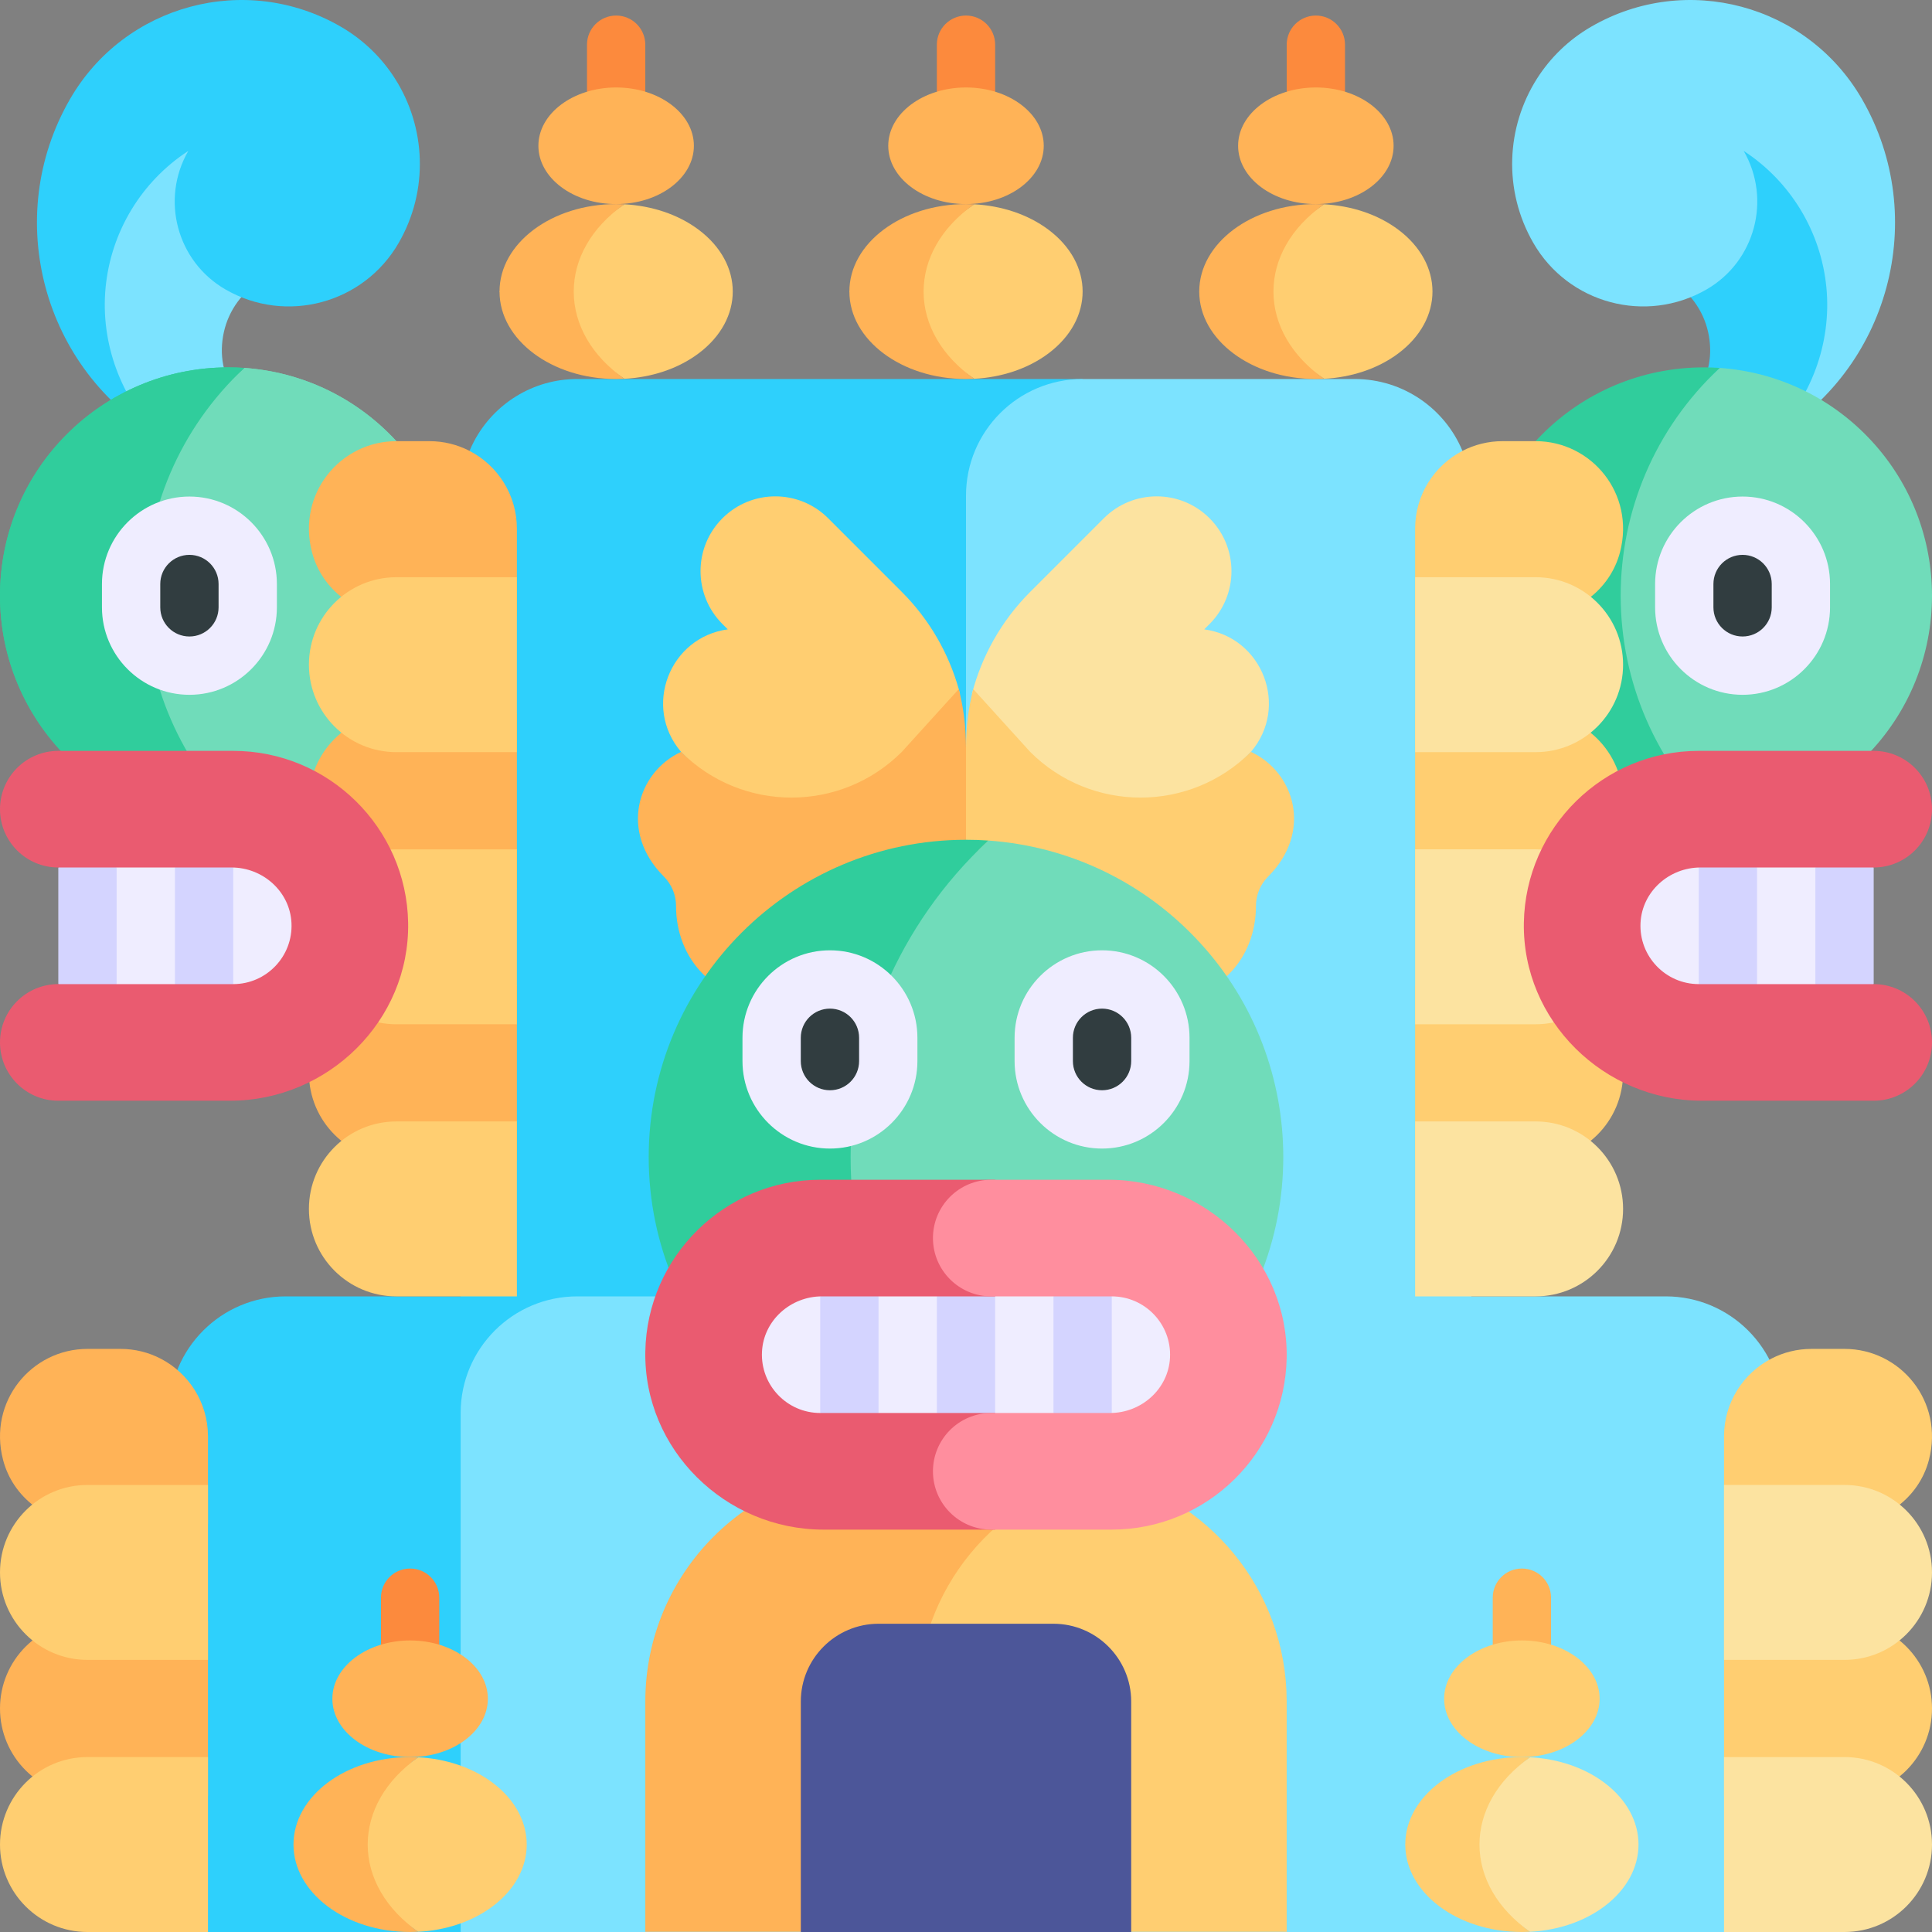 <svg id="Capa_1" enable-background="new 0 0 497 497" height="512" viewBox="0 0 497 497" width="512" xmlns="http://www.w3.org/2000/svg"><rect x="0" y="0" width="497" height="497" fill="#808080" stroke="none"/><g><g><path d="m148.5 97.5c-11.507 0-21.501 6.479-26.533 15.988-.43.812-.824 1.647-1.179 2.501-1.474 3.544-2.288 7.433-2.288 11.511v205.987h-45c-16.57 0-30 13.434-30 30v133.513h75l160-169.631v-229.869z" fill="#2ed0fc"/><path d="m428.5 333.487h-50v-205.987c0-4.078-.814-7.966-2.288-11.511-4.514-10.856-15.222-18.489-27.712-18.489h-70c-16.566 0-30 13.43-30 30v205.987h-100c-16.57 0-30 13.434-30 30v133.513h340v-133.513c0-16.565-13.429-30-30-30z" fill="#7ce3ff"/></g><g><g><path d="m158.5 4c-4.142 0-7.5 3.358-7.5 7.5v18.5h15v-18.5c0-4.142-3.358-7.5-7.5-7.5z" fill="#fc8a3d"/><ellipse cx="158.5" cy="37.5" fill="#ffb357" rx="20" ry="15"/><g><path d="m179.713 59.089c-5.321-3.991-12.143-6.169-19.102-6.535l-32.111 22.446 32.111 22.446c6.96-.366 13.782-2.544 19.102-6.535 5.858-4.394 8.787-10.152 8.787-15.911s-2.929-11.517-8.787-15.911z" fill="#ffce71"/><path d="m147.591 75c0-8.27 4.428-16.434 13.02-22.446-.703-.037-1.407-.054-2.111-.054-16.562 0-30 10.062-30 22.5 0 12.422 13.416 22.5 30 22.5.704 0 1.408-.017 2.111-.054-8.339-5.835-13.02-13.916-13.02-22.446z" fill="#ffb357"/></g></g><g><path d="m248.5 4c-4.142 0-7.5 3.358-7.5 7.5v18.5h15v-18.5c0-4.142-3.358-7.5-7.5-7.5z" fill="#fc8a3d"/><ellipse cx="248.5" cy="37.5" fill="#ffb357" rx="20" ry="15"/><g><path d="m269.713 59.089c-5.321-3.991-12.143-6.169-19.102-6.535l-32.111 22.446 32.111 22.446c6.96-.366 13.782-2.544 19.102-6.535 5.858-4.394 8.787-10.152 8.787-15.911s-2.929-11.517-8.787-15.911z" fill="#ffce71"/><path d="m237.591 75c0-8.27 4.428-16.434 13.02-22.446-.703-.037-1.407-.054-2.111-.054-16.562 0-30 10.062-30 22.5 0 12.422 13.416 22.5 30 22.5.704 0 1.408-.017 2.111-.054-8.339-5.835-13.02-13.916-13.02-22.446z" fill="#ffb357"/></g></g><g><path d="m338.5 4c-4.142 0-7.5 3.358-7.5 7.5v18.5h15v-18.5c0-4.142-3.358-7.5-7.5-7.5z" fill="#fc8a3d"/><ellipse cx="338.5" cy="37.5" fill="#ffb357" rx="20" ry="15"/><g><path d="m359.713 59.089c-5.321-3.991-12.143-6.169-19.102-6.535l-32.111 22.446 32.111 22.446c6.96-.366 13.782-2.544 19.102-6.535 5.858-4.394 8.787-10.152 8.787-15.911s-2.929-11.517-8.787-15.911z" fill="#ffce71"/><path d="m327.591 75c0-8.27 4.428-16.434 13.02-22.446-.703-.037-1.407-.054-2.111-.054-16.562 0-30 10.062-30 22.5 0 12.422 13.416 22.5 30 22.5.704 0 1.408-.017 2.111-.054-8.339-5.835-13.02-13.916-13.02-22.446z" fill="#ffb357"/></g></g></g><g><path d="m283.952 133.322-18.909 18.909c-7.514 7.514-12.506 16.604-15.005 26.214l20.312 35.635h30.781l20.665-20.665c9.893-11.572 3.015-29.469-12.014-31.514l1.374-1.374c7.512-7.512 7.512-19.692 0-27.204-7.512-7.513-19.692-7.513-27.204-.001z" fill="#fce3a0"/><path d="m321.796 193.415c-15.682 15.682-41.107 15.682-56.789 0l-14.648-16.15c-1.268 4.877-1.859 10.056-1.859 15.086l-10 23.636 10 17.911h16.543l16.645 16.646c9.456 9.456 24.762 9.535 34.315.178 4.728-4.63 7.088-11.026 7.088-17.643 0-2.755 1.051-5.51 3.153-7.613 11.462-11.46 6.872-26.776-4.448-32.051z" fill="#ffce71"/><path d="m246.683 177.438c-.015-.056-.031-.111-.046-.167-2.592-9.174-7.472-17.832-14.679-25.039l-18.909-18.909c-7.512-7.512-19.692-7.512-27.204 0s-7.512 19.692 0 27.204l1.374 1.374c-15.029 2.045-21.906 19.942-12.014 31.515l.002.002 20.663 20.663h30.781l20.287-35.59c-.084-.352-.166-.704-.255-1.053z" fill="#ffce71"/><path d="m246.937 178.49c-.083-.351-.165-.703-.254-1.052-.015-.056-.031-.111-.046-.167l-14.644 16.145c-15.681 15.681-41.104 15.682-56.786.002-.001-.001-.002-.001-.002-.002-11.321 5.275-15.91 20.591-4.448 32.052 2.102 2.103 3.153 4.857 3.153 7.613 0 6.617 2.36 13.013 7.088 17.643 9.553 9.357 24.859 9.277 34.315-.178l16.645-16.646h16.542v-41.547c0-4.697-.503-9.361-1.563-13.863z" fill="#ffb357"/></g><g><g><path d="m38.142 33.962c-20.099 11.604-26.986 37.305-15.382 57.404l4.359 7.549 14.351 13.821 19.314-11.151c-3.428-4.785-4.467-10.405-3.193-16.151s4.933-10.68 10.062-13.567l8.27-4.775-23.791-41.208z" fill="#7ce3ff"/><path d="m27.168 73.944c1.385-14.334 9.214-27.26 21.277-35.126-7.204 12.478-2.929 28.434 9.549 35.638 15.598 9.005 35.542 3.661 44.547-11.936 7.862-13.617 6.97-29.881-.922-42.289-3.408-5.358-8.118-10-13.998-13.395-24.371-14.072-55.534-5.721-69.605 18.65-17.588 30.464-7.01 69.662 23.454 87.25-10.334-10.029-15.686-24.458-14.302-38.792z" fill="#2ed0fc"/></g><g><path d="m458.858 33.962c20.099 11.604 26.986 37.305 15.382 57.404l-4.359 7.549-14.351 13.821-19.314-11.151c3.428-4.785 4.467-10.405 3.193-16.151s-4.933-10.68-10.062-13.567l-8.27-4.775 23.792-41.208z" fill="#2ed0fc"/><path d="m469.832 73.944c-1.385-14.334-9.214-27.26-21.277-35.126 7.204 12.478 2.929 28.434-9.549 35.638-15.598 9.005-35.542 3.661-44.547-11.936-7.862-13.617-6.97-29.881.922-42.289 3.408-5.358 8.118-10 13.998-13.395 24.371-14.071 55.535-5.721 69.605 18.651 17.588 30.464 7.01 69.662-23.454 87.25 10.334-10.03 15.686-24.459 14.302-38.793z" fill="#7ce3ff"/></g></g><g><path d="m62.861 94.647-62.861 58.589 62.861 58.589c13.624-.955 26.979-6.641 37.395-17.058 11.468-11.468 17.201-26.5 17.201-41.531 0-14.264-5.163-28.528-15.49-39.748-10.519-11.428-24.56-17.821-39.106-18.841z" fill="#70dcba"/><path d="m37.373 153.236c0-21.586 8.669-42.897 25.488-58.589-1.376-.096-2.754-.14-4.133-.14-32.421 0-58.728 26.264-58.728 58.729 0 32.422 26.263 58.729 58.729 58.729 1.378 0 2.757-.044 4.133-.14-16.326-15.231-25.489-36.324-25.489-58.589z" fill="#30cd9c"/></g><g><path d="m62.861 94.647-62.861 58.589 62.861 58.589c13.624-.955 26.979-6.641 37.395-17.058 11.468-11.468 17.201-26.5 17.201-41.531 0-14.264-5.163-28.528-15.49-39.748-10.519-11.428-24.56-17.821-39.106-18.841z" fill="#70dcba"/><path d="m37.373 153.236c0-21.586 8.669-42.897 25.488-58.589-1.376-.096-2.754-.14-4.133-.14-32.421 0-58.728 26.264-58.728 58.729 0 32.422 26.263 58.729 58.729 58.729 1.378 0 2.757-.044 4.133-.14-16.326-15.231-25.489-36.324-25.489-58.589z" fill="#30cd9c"/></g><g><path d="m48.729 178.736c12.406 0 22.5-10.094 22.5-22.5v-6c0-12.406-10.094-22.5-22.5-22.5s-22.5 10.094-22.5 22.5v6c0 12.406 10.094 22.5 22.5 22.5z" fill="#efedff"/><path d="m48.728 142.735c4.143 0 7.5 3.358 7.5 7.5v6c0 4.142-3.357 7.5-7.5 7.5s-7.5-3.358-7.5-7.5v-6c0-4.142 3.358-7.5 7.5-7.5z" fill="#313d40"/></g><g><path d="m110.467 113.488h-8.5c-14.39 0-25.625 13.509-21.715 28.536 2.543 9.776 11.579 16.464 21.68 16.464h31.035v-22.5c0-8.706-4.945-16.257-12.179-19.998-3.091-1.599-6.601-2.502-10.321-2.502z" fill="#ffb357"/><path d="m101.967 183.488c-12.427 0-22.5 10.074-22.5 22.5 0 12.427 10.073 22.5 22.5 22.5h31v-45s-24.775 0-31 0z" fill="#ffb357"/><path d="m101.967 148.488c-12.427 0-22.5 10.074-22.5 22.5 0 12.427 10.073 22.5 22.5 22.5h31v-45s-24.775 0-31 0z" fill="#ffce71"/><path d="m101.967 253.488c-12.427 0-22.5 10.074-22.5 22.5 0 12.427 10.073 22.5 22.5 22.5h31v-45s-24.775 0-31 0z" fill="#ffb357"/><g fill="#ffce71"><path d="m101.967 218.488c-12.427 0-22.5 10.074-22.5 22.5 0 12.427 10.073 22.5 22.5 22.5h31v-45s-24.775 0-31 0z"/><path d="m101.967 288.488c-12.427 0-22.5 10.074-22.5 22.5 0 12.427 10.073 22.5 22.5 22.5h31v-45s-24.775 0-31 0z"/></g></g><g><path d="m65 208.158c13.807 0 25 13.432 25 30s-11.193 30-25 30h-43v-60z" fill="#efedff"/><g fill="#d4d4ff"><path d="m15 253.158 7.5 5 7.5-5v-30l-7.5-5-7.5 5z"/><path d="m45 253.158 7.5 5 7.5-5v-30l-7.5-5-7.5 5z"/></g><path d="m15 283.158h44.202c25.181 0 46.223-20.606 45.791-45.783-.419-24.454-20.441-44.217-44.993-44.217h-45c-8.284 0-15 6.716-15 15 0 8.284 6.716 15 15 15h44.565c8.068 0 15.019 6.187 15.416 14.245.424 8.613-6.46 15.755-14.981 15.755h-45c-8.284 0-15 6.716-15 15 0 8.285 6.716 15 15 15z" fill="#ea5b70"/></g><g><path d="m442.403 94.647-62.861 58.589 62.861 58.589c13.624-.955 26.979-6.641 37.395-17.058 11.468-11.468 17.201-26.5 17.201-41.531 0-14.264-5.163-28.528-15.49-39.748-10.519-11.428-24.56-17.821-39.106-18.841z" fill="#70dcba"/><path d="m416.915 153.236c0-21.586 8.669-42.897 25.488-58.589-1.376-.096-2.754-.14-4.133-.14-32.422 0-58.729 26.264-58.729 58.729 0 32.422 26.263 58.729 58.729 58.729 1.378 0 2.757-.044 4.133-.14-16.325-15.231-25.488-36.324-25.488-58.589z" fill="#30cd9c"/></g><g><path d="m448.271 178.736c-12.406 0-22.5-10.094-22.5-22.5v-6c0-12.406 10.094-22.5 22.5-22.5s22.5 10.094 22.5 22.5v6c0 12.406-10.094 22.5-22.5 22.5z" fill="#efedff"/><path d="m448.272 142.735c-4.143 0-7.5 3.358-7.5 7.5v6c0 4.142 3.357 7.5 7.5 7.5s7.5-3.358 7.5-7.5v-6c0-4.142-3.358-7.5-7.5-7.5z" fill="#313d40"/></g><g><path d="m386.533 113.487h8.5c14.39 0 25.625 13.509 21.715 28.536-2.543 9.776-11.579 16.464-21.68 16.464h-31.035v-22.5c0-8.706 4.945-16.257 12.179-19.998 3.092-1.599 6.601-2.502 10.321-2.502z" fill="#ffce71"/><path d="m395.033 183.487c12.427 0 22.5 10.074 22.5 22.5 0 12.427-10.073 22.5-22.5 22.5h-31v-45z" fill="#ffce71"/><path d="m395.033 148.487c12.427 0 22.5 10.074 22.5 22.5 0 12.427-10.073 22.5-22.5 22.5h-31v-45z" fill="#fce3a0"/><path d="m395.033 253.487c12.427 0 22.5 10.074 22.5 22.5 0 12.427-10.073 22.5-22.5 22.5h-31v-45z" fill="#ffce71"/><g fill="#fce3a0"><path d="m395.033 218.487c12.427 0 22.5 10.074 22.5 22.5 0 12.427-10.073 22.5-22.5 22.5h-31v-45z"/><path d="m395.033 288.487c12.427 0 22.5 10.074 22.5 22.5 0 12.427-10.073 22.5-22.5 22.5h-31v-45z"/></g></g><g><path d="m283.5 379.019h-67.493v117.927h114.987v-59.242c-.001-28.847-20.362-52.93-47.494-58.685z" fill="#ffce71"/><path d="m283.5 379.019c-4.035-.855-8.217-1.314-12.507-1.314h-44.987c-33.137 0-60 26.863-60 60v59.242h70v-59.242c.001-28.848 20.362-52.931 47.494-58.686z" fill="#ffb357"/></g><path d="m206.007 497v-59.296c0-11.028 8.972-20 20-20h44.986c11.028 0 20 8.972 20 20v59.296z" fill="#4c5699"/><g><path d="m432 208.158c-13.807 0-25 13.432-25 30s11.193 30 25 30h43v-60z" fill="#efedff"/><g fill="#d4d4ff"><path d="m482 253.158-7.5 5-7.5-5v-30l7.5-5 7.5 5z"/><path d="m452 253.158-7.5 5-7.5-5v-30l7.5-5 7.5 5z"/></g><path d="m482 283.158h-44.202c-25.181 0-46.223-20.606-45.791-45.783.419-24.454 20.441-44.217 44.993-44.217h45c8.284 0 15 6.716 15 15 0 8.284-6.716 15-15 15h-44.565c-8.068 0-15.019 6.187-15.416 14.245-.424 8.613 6.46 15.755 14.981 15.755h45c8.284 0 15 6.716 15 15 0 8.285-6.716 15-15 15z" fill="#ea5b70"/></g><g><path d="m254.243 216.225-87.364 81.426 87.364 81.426c18.935-1.328 37.495-9.23 51.971-23.707 15.937-15.939 23.906-36.829 23.906-57.719 0-19.824-7.176-39.648-21.528-55.241-14.619-15.883-34.133-24.768-54.349-26.185z" fill="#70dcba"/><path d="m218.82 297.65c0-30 12.047-59.617 35.423-81.426-1.912-.134-3.828-.195-5.743-.195-45.06 0-81.621 36.502-81.621 81.621 0 45.06 36.5 81.621 81.621 81.621 1.916 0 3.831-.061 5.743-.195-22.688-21.168-35.423-50.481-35.423-81.426z" fill="#30cd9c"/></g><g><g><path d="m291 318.488c-10.502 0-74.354 0-85 0-13.807 0-25 13.432-25 30s11.193 30 25 30h85c13.807 0 25-13.432 25-30s-11.193-30-25-30z" fill="#efedff"/></g><g fill="#d4d4ff"><path d="m211 333.488v30l7.5 5 7.5-5v-30l-7.5-5z"/><path d="m241 333.488v30l7.5 5 7.5-5v-30l-7.5-5z"/><path d="m278.5 328.488-7.5 5v30l7.5 5 7.5-5v-30z"/></g><g><path d="m211.435 333.488h44.565v-30h-45c-24.552 0-44.574 19.763-44.993 44.217-.432 25.177 20.61 45.783 45.791 45.783h44.202v-30h-45c-8.522 0-15.406-7.142-14.981-15.755.396-8.058 7.348-14.245 15.416-14.245z" fill="#ea5b70"/><path d="m255 303.488h30.202c25.181 0 46.223 20.606 45.791 45.783-.419 24.454-20.441 44.217-44.993 44.217h-31c-8.284 0-15-6.716-15-15 0-8.284 6.716-15 15-15h30.565c8.068 0 15.019-6.187 15.416-14.245.424-8.613-6.46-15.755-14.981-15.755h-31c-8.284 0-15-6.716-15-15 0-8.285 6.716-15 15-15z" fill="#ff8e9e"/></g></g><g><g><path d="m105.5 403.5c-4.142 0-7.5 3.358-7.5 7.5v18.5h15v-18.5c0-4.142-3.358-7.5-7.5-7.5z" fill="#fc8a3d"/><ellipse cx="105.5" cy="437" fill="#ffb357" rx="20" ry="15"/><g><path d="m126.713 458.589c-5.321-3.991-12.143-6.169-19.102-6.535l-32.111 22.446 32.111 22.446c6.96-.366 13.782-2.544 19.102-6.535 5.858-4.394 8.787-10.152 8.787-15.911s-2.929-11.517-8.787-15.911z" fill="#ffce71"/><path d="m94.591 474.5c0-8.27 4.428-16.434 13.02-22.446-.703-.037-1.407-.054-2.111-.054-16.562 0-30 10.062-30 22.5 0 12.422 13.416 22.5 30 22.5.704 0 1.408-.017 2.111-.054-8.339-5.835-13.02-13.916-13.02-22.446z" fill="#ffb357"/></g></g><g><path d="m391.5 403.5c-4.142 0-7.5 3.358-7.5 7.5v18.5h15v-18.5c0-4.142-3.358-7.5-7.5-7.5z" fill="#ffb357"/><ellipse cx="391.5" cy="437" fill="#ffce71" rx="20" ry="15"/><g><path d="m412.713 458.589c-5.321-3.991-12.143-6.169-19.102-6.535l-32.111 22.446 32.111 22.446c6.96-.366 13.782-2.544 19.102-6.535 5.858-4.394 8.787-10.152 8.787-15.911s-2.929-11.517-8.787-15.911z" fill="#fce3a0"/><path d="m380.591 474.5c0-8.27 4.428-16.434 13.02-22.446-.703-.037-1.407-.054-2.111-.054-16.562 0-30 10.062-30 22.5 0 12.422 13.416 22.5 30 22.5.704 0 1.408-.017 2.111-.054-8.339-5.835-13.02-13.916-13.02-22.446z" fill="#ffce71"/></g></g></g><g><g><path d="m213.5 295.464c12.406 0 22.5-10.094 22.5-22.5v-6c0-12.406-10.094-22.5-22.5-22.5s-22.5 10.094-22.5 22.5v6c0 12.407 10.094 22.5 22.5 22.5z" fill="#efedff"/><path d="m213.5 259.464c4.143 0 7.5 3.358 7.5 7.5v6c0 4.142-3.357 7.5-7.5 7.5s-7.5-3.358-7.5-7.5v-6c0-4.142 3.357-7.5 7.5-7.5z" fill="#313d40"/></g><g><path d="m283.5 295.464c12.406 0 22.5-10.094 22.5-22.5v-6c0-12.406-10.094-22.5-22.5-22.5s-22.5 10.094-22.5 22.5v6c0 12.407 10.094 22.5 22.5 22.5z" fill="#efedff"/><path d="m283.5 259.464c4.143 0 7.5 3.358 7.5 7.5v6c0 4.142-3.357 7.5-7.5 7.5s-7.5-3.358-7.5-7.5v-6c0-4.142 3.357-7.5 7.5-7.5z" fill="#313d40"/></g></g><g><path d="m31 347h-8.5c-14.39 0-25.625 13.509-21.715 28.536 2.543 9.776 11.579 16.464 21.68 16.464h31.035v-22.5c0-8.706-4.945-16.257-12.179-19.998-3.091-1.599-6.601-2.502-10.321-2.502z" fill="#ffb357"/><path d="m22.5 417c-12.427 0-22.5 10.074-22.5 22.5 0 12.427 10.073 22.5 22.5 22.5h31v-45s-24.775 0-31 0z" fill="#ffb357"/><g fill="#ffce71"><path d="m22.5 382c-12.427 0-22.5 10.074-22.5 22.5 0 12.427 10.073 22.5 22.5 22.5h31v-45s-24.775 0-31 0z"/><path d="m22.5 452c-12.427 0-22.5 10.074-22.5 22.5 0 12.427 10.073 22.5 22.5 22.5h31v-45s-24.775 0-31 0z"/></g></g><g><path d="m466 347h8.5c14.39 0 25.625 13.509 21.715 28.536-2.543 9.776-11.579 16.464-21.68 16.464h-31.035v-22.5c0-8.706 4.945-16.257 12.179-19.998 3.091-1.599 6.601-2.502 10.321-2.502z" fill="#ffce71"/><path d="m474.5 417c12.427 0 22.5 10.074 22.5 22.5 0 12.427-10.073 22.5-22.5 22.5h-31v-45z" fill="#ffce71"/><g fill="#fce3a0"><path d="m474.5 382c12.427 0 22.5 10.074 22.5 22.5 0 12.427-10.073 22.5-22.5 22.5h-31v-45z"/><path d="m474.5 452c12.427 0 22.5 10.074 22.5 22.5 0 12.427-10.073 22.5-22.5 22.5h-31v-45z"/></g></g></g></svg>